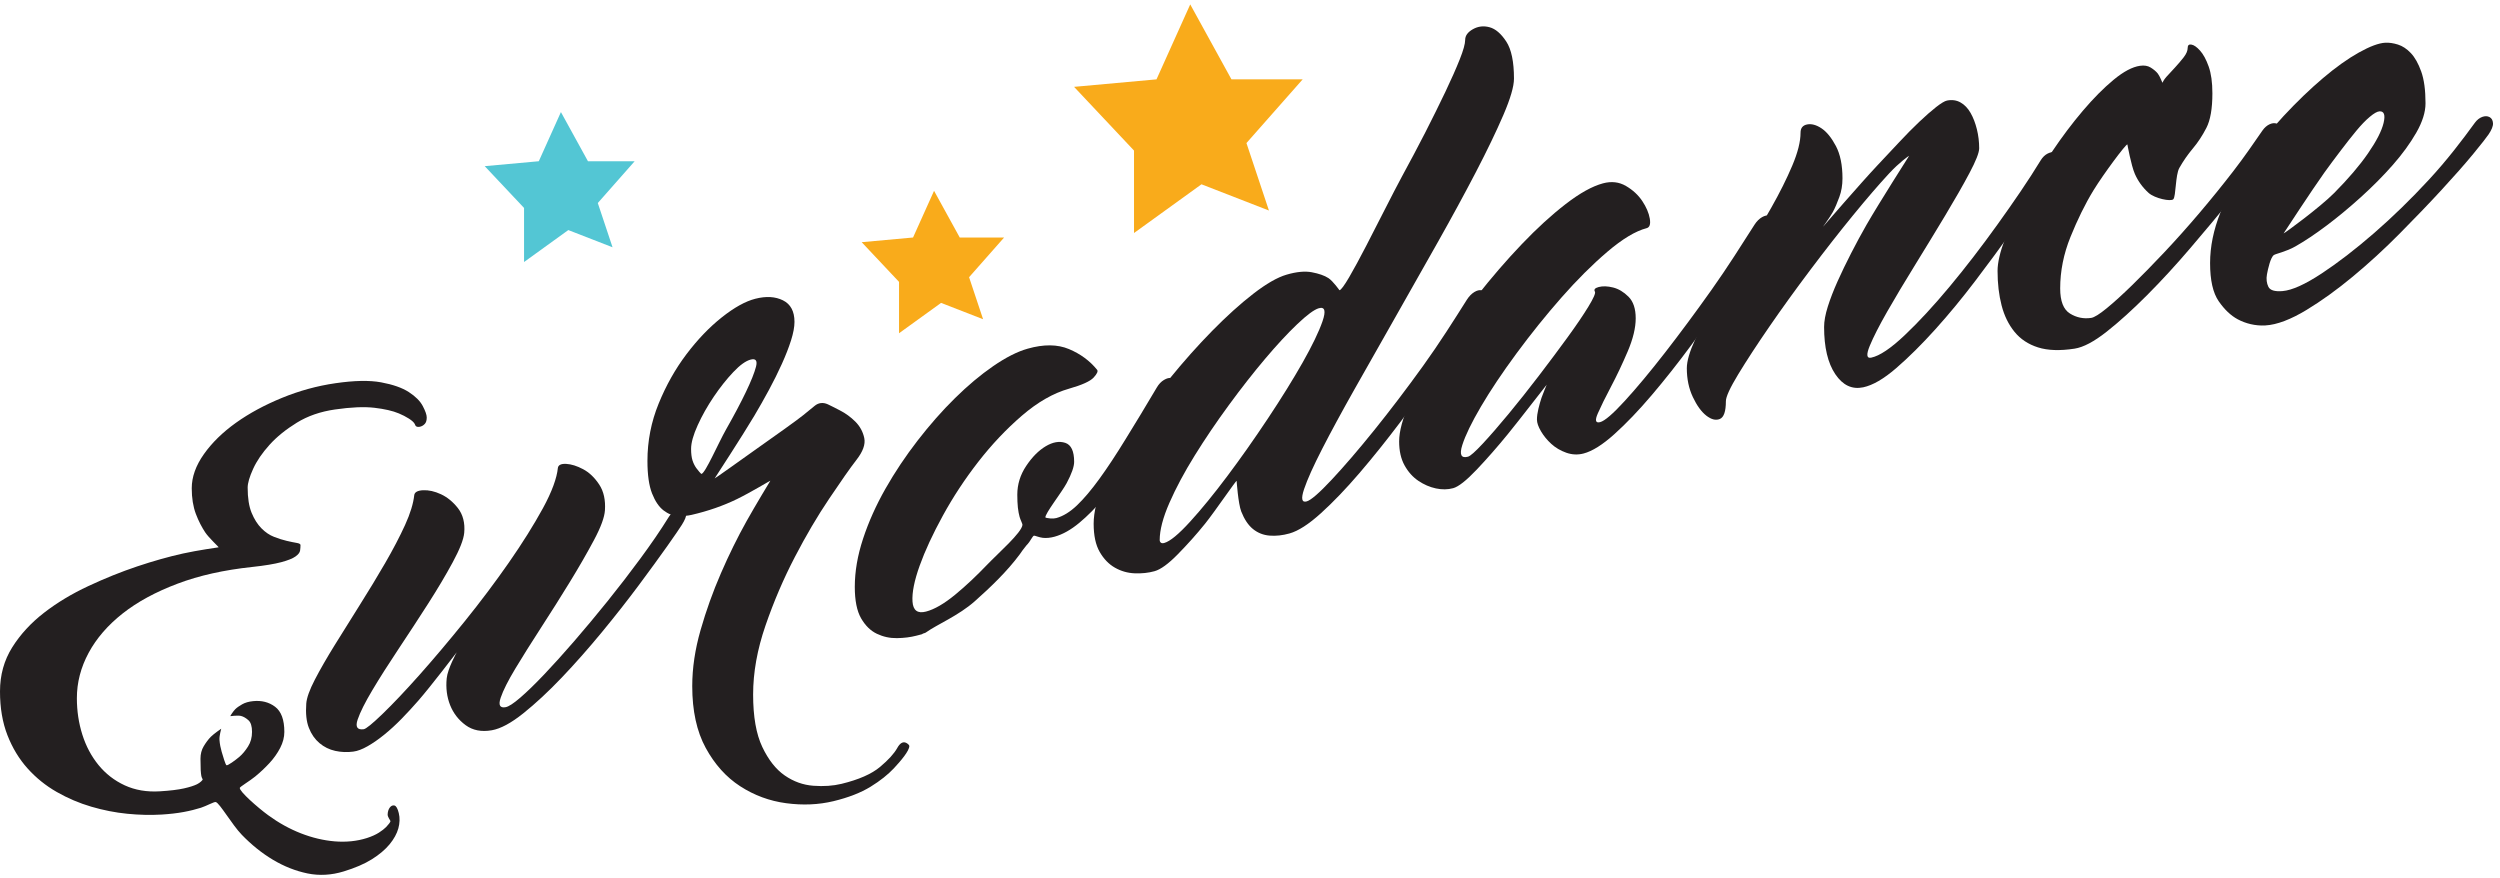 <svg width="339" height="119" viewBox="0 0 339 119" fill="none" xmlns="http://www.w3.org/2000/svg">
<path d="M21.915 110.454C20.453 110.541 18.903 110.509 17.265 110.347C15.627 110.186 13.999 109.862 12.38 109.387C10.76 108.913 9.2 108.249 7.7 107.394C6.2 106.538 4.877 105.47 3.733 104.193C2.588 102.915 1.679 101.411 1.007 99.689C0.336 97.965 0 95.986 0 93.759C0 91.53 0.552 89.543 1.656 87.782C2.761 86.022 4.203 84.459 5.977 83.086C7.752 81.713 9.753 80.511 11.983 79.47C14.211 78.428 16.419 77.537 18.609 76.803C20.799 76.071 22.871 75.486 24.823 75.054C26.776 74.621 29.645 74.215 29.645 74.215C29.664 74.155 28.339 72.96 27.824 72.186C27.38 71.518 26.932 70.678 26.559 69.689C26.188 68.699 26 67.539 26 66.211C26 64.677 26.549 63.138 27.647 61.584C28.744 60.031 30.193 58.617 31.999 57.326C33.804 56.038 35.881 54.918 38.231 53.954C40.58 52.99 42.999 52.325 45.487 51.965C48.012 51.598 50.076 51.55 51.675 51.844C53.275 52.141 54.529 52.578 55.437 53.166C56.345 53.755 56.979 54.389 57.333 55.069C57.689 55.748 57.865 56.262 57.865 56.606C57.865 56.986 57.785 57.266 57.628 57.449C57.471 57.631 57.283 57.759 57.067 57.83C56.849 57.902 56.66 57.907 56.503 57.847C56.345 57.787 56.297 57.635 56.267 57.551C56.087 57.065 55.023 56.451 54.075 56.055C53.247 55.709 52.139 55.456 50.757 55.294C49.376 55.133 47.599 55.212 45.428 55.525C43.453 55.809 41.727 56.406 40.247 57.318C38.767 58.231 37.529 59.228 36.544 60.322C35.556 61.415 34.816 62.501 34.323 63.582C33.831 64.662 33.583 65.51 33.583 66.124C33.583 67.527 33.759 68.66 34.115 69.528C34.471 70.395 34.915 71.099 35.448 71.636C35.981 72.177 36.553 72.563 37.165 72.799C37.777 73.037 38.352 73.218 38.884 73.342C39.416 73.465 39.861 73.558 40.217 73.617C40.572 73.675 40.748 73.772 40.748 73.91C40.748 74.148 40.729 74.398 40.691 74.66C40.651 74.923 40.443 75.191 40.068 75.459C39.692 75.728 39.051 75.986 38.143 76.23C37.233 76.474 35.912 76.697 34.175 76.883C30.392 77.287 27.025 78.032 24.072 79.148C21.117 80.266 18.637 81.603 16.629 83.19C14.621 84.776 13.084 86.547 12.021 88.52C10.957 90.494 10.424 92.543 10.424 94.678C10.424 96.407 10.671 98.051 11.164 99.612C11.657 101.173 12.388 102.55 13.356 103.737C14.324 104.922 15.508 105.842 16.909 106.49C18.311 107.139 19.901 107.411 21.677 107.303C23.059 107.219 24.144 107.085 24.935 106.909C25.724 106.733 26.319 106.537 26.712 106.346C27.137 106.139 27.511 105.77 27.481 105.673C27.469 105.633 27.349 105.453 27.304 105.226C27.272 105.063 27.235 104.793 27.216 104.419C27.195 104.045 27.185 103.535 27.185 102.886C27.185 102.239 27.332 101.673 27.624 101.19C27.916 100.705 28.24 100.259 28.591 99.906C29 99.494 29.997 98.812 29.997 98.812C30.012 98.825 29.721 99.743 29.76 100.317C29.8 100.894 29.915 101.443 30.057 101.934C30.227 102.517 30.579 103.722 30.713 103.769C30.897 103.834 31.943 103.065 32.443 102.641C32.879 102.271 33.279 101.783 33.637 101.218C33.996 100.654 34.175 99.996 34.175 99.245C34.175 98.493 34.016 97.967 33.696 97.674C33.377 97.382 33.025 97.167 32.673 97.081C32.251 96.975 31.232 97.111 31.232 97.111C31.211 97.085 31.609 96.466 31.887 96.182C32.112 95.954 32.443 95.728 32.84 95.502C33.237 95.276 33.732 95.134 34.329 95.074C35.48 94.958 36.472 95.21 37.305 95.839C38.14 96.47 38.557 97.602 38.557 99.247C38.557 99.966 38.369 100.69 37.995 101.415C37.619 102.141 37.136 102.825 36.544 103.467C35.951 104.11 35.3 104.725 34.589 105.307C33.879 105.89 32.54 106.683 32.516 106.834C32.441 107.305 34.945 109.505 36.367 110.543C37.788 111.582 39.268 112.401 40.808 113.002C42.348 113.602 43.877 113.965 45.397 114.09C46.916 114.213 48.393 114.074 49.751 113.638C50.416 113.425 50.964 113.17 51.379 112.907C51.793 112.643 52.12 112.387 52.357 112.149C52.633 111.87 52.971 111.443 52.948 111.342C52.917 111.201 52.545 110.798 52.565 110.417C52.585 110.034 52.683 109.73 52.86 109.499C53.037 109.267 53.247 109.174 53.483 109.226C53.72 109.278 53.921 109.627 54.075 110.257C54.236 110.918 54.212 111.611 54.015 112.329C53.817 113.046 53.421 113.766 52.831 114.486C52.237 115.205 51.439 115.879 50.432 116.513C49.424 117.145 48.145 117.695 46.612 118.163C44.959 118.67 43.313 118.77 41.695 118.437C40.076 118.102 38.517 117.482 37.017 116.589C35.517 115.694 34.105 114.559 32.783 113.191C31.459 111.822 29.791 108.905 29.259 108.755C29.045 108.695 27.981 109.297 27.244 109.531C26.577 109.742 25.793 109.943 24.905 110.107C24.017 110.271 23.02 110.387 21.915 110.454Z" fill="#231F20"/>
<path d="M66.686 99.024C65.284 99.269 64.102 99.036 63.142 98.334C62.182 97.632 61.48 96.725 61.038 95.618C60.598 94.511 60.441 93.299 60.572 91.983C60.7 90.667 61.934 88.451 61.934 88.451C61.934 88.451 58.416 93.075 56.715 95.017C55.987 95.85 55.238 96.668 54.459 97.464C53.681 98.26 52.898 98.978 52.12 99.608C51.341 100.24 50.59 100.764 49.864 101.179C49.136 101.596 48.486 101.841 47.914 101.917C47.084 102.028 46.265 101.996 45.461 101.82C44.656 101.644 43.942 101.289 43.319 100.765C42.696 100.24 42.215 99.549 41.88 98.686C41.542 97.823 41.434 96.723 41.529 95.411C41.585 94.643 41.968 93.553 42.696 92.156C43.422 90.759 44.318 89.203 45.383 87.481C46.446 85.761 47.59 83.932 48.81 81.996C50.03 80.061 51.172 78.174 52.237 76.336C53.3 74.5 54.197 72.784 54.925 71.195C55.65 69.607 56.053 68.24 56.17 67.152C56.215 66.74 56.626 66.511 57.378 66.476C58.13 66.442 58.934 66.62 59.791 67.017C60.648 67.416 61.417 68.043 62.092 68.9C62.766 69.759 63.074 70.906 62.947 72.259C62.861 73.169 62.325 74.516 61.389 76.244C60.456 77.972 59.338 79.852 58.041 81.877C56.742 83.904 55.405 85.952 54.029 88.017C52.653 90.084 51.471 91.942 50.486 93.597C49.499 95.252 48.836 96.576 48.498 97.57C48.161 98.563 48.435 99.003 49.318 98.883C49.63 98.839 50.486 98.148 51.888 96.792C53.289 95.438 54.952 93.687 56.873 91.525C58.794 89.365 60.831 86.952 62.987 84.285C65.141 81.619 67.139 78.957 68.984 76.311C70.825 73.665 72.371 71.199 73.618 68.92C74.864 66.641 75.513 64.792 75.644 63.477C75.685 63.064 76.073 62.865 76.773 62.903C77.473 62.941 78.241 63.181 79.07 63.623C79.901 64.064 80.627 64.756 81.25 65.698C81.874 66.64 82.12 67.822 82.029 69.206C81.969 70.123 81.485 71.474 80.55 73.223C79.615 74.976 78.525 76.871 77.279 78.906C76.033 80.939 74.734 82.998 73.383 85.082C72.034 87.167 70.865 89.025 69.879 90.663C68.893 92.304 68.23 93.616 67.893 94.609C67.554 95.606 67.777 96.035 68.557 95.895C68.972 95.822 69.633 95.391 70.542 94.608C71.45 93.827 72.528 92.784 73.773 91.474C75.019 90.164 76.383 88.656 77.864 86.942C79.344 85.231 80.849 83.423 82.381 81.523C83.912 79.623 85.391 77.701 86.82 75.76C88.248 73.822 89.554 71.932 90.677 70.116C90.937 69.695 91.26 69.387 91.649 69.206C92.038 69.024 92.362 68.972 92.622 69.051C92.881 69.128 93.023 69.338 93.05 69.676C93.077 70.015 92.869 70.512 92.466 71.156C92.205 71.576 91.543 72.551 90.481 74.052C89.415 75.555 88.13 77.322 86.625 79.346C85.118 81.37 83.457 83.487 81.639 85.694C79.822 87.9 78.006 89.957 76.189 91.864C74.371 93.773 72.632 95.387 70.97 96.719C69.309 98.049 67.879 98.816 66.686 99.024Z" fill="#231F20"/>
<path d="M93.712 60.87C93.712 61.515 93.778 62.038 93.908 62.446C94.037 62.852 94.224 63.195 94.413 63.465C94.624 63.763 95.067 64.275 95.115 64.266C95.651 64.162 97.374 60.142 98.463 58.219C99.553 56.298 100.451 54.603 101.152 53.139C101.852 51.675 102.307 50.532 102.515 49.721C102.723 48.908 102.487 48.587 101.812 48.755C101.137 48.925 100.345 49.491 99.438 50.451C98.528 51.413 97.645 52.526 96.788 53.791C95.932 55.058 95.204 56.346 94.608 57.66C94.011 58.975 93.712 60.042 93.712 60.87ZM121.669 101.425C122.029 100.777 122.421 100.539 122.837 100.713C123.044 100.799 123.303 101.021 123.305 101.15C123.321 101.806 122.119 103.211 121.203 104.189C120.423 105.018 119.375 105.866 118.051 106.679C116.727 107.493 115.051 108.147 113.027 108.637C111.001 109.125 108.86 109.217 106.601 108.915C104.343 108.613 102.265 107.842 100.371 106.615C98.476 105.389 96.916 103.654 95.698 101.421C94.476 99.184 93.868 96.39 93.868 93.037C93.868 90.599 94.244 88.067 94.998 85.435C95.749 82.805 96.672 80.231 97.763 77.721C98.852 75.21 100.008 72.865 101.228 70.68C102.448 68.496 104.461 65.184 104.461 65.184C104.439 65.163 101.813 66.759 99.944 67.67C98.075 68.582 96.022 69.298 93.791 69.814C93.218 69.947 92.595 70.001 91.92 69.971C91.246 69.942 90.596 69.687 89.974 69.209C89.351 68.73 88.832 67.962 88.418 66.91C88.003 65.858 87.793 64.39 87.793 62.508C87.793 59.803 88.299 57.214 89.312 54.731C90.324 52.251 91.582 50.017 93.088 48.026C94.594 46.036 96.191 44.37 97.879 43.031C99.566 41.694 101.083 40.851 102.435 40.508C103.887 40.139 105.135 40.21 106.172 40.727C107.211 41.243 107.732 42.218 107.732 43.647C107.732 44.34 107.575 45.178 107.264 46.159C106.952 47.141 106.536 48.206 106.017 49.354C105.497 50.502 104.916 51.678 104.267 52.879C103.617 54.081 102.955 55.251 102.281 56.385C100.673 59.09 96.906 64.875 96.906 64.875C96.935 64.904 100.62 62.269 102.28 61.086C103.671 60.094 105.032 59.136 106.329 58.21C107.628 57.283 108.487 56.641 108.903 56.309C109.413 55.898 109.939 55.479 110.459 55.042C110.977 54.608 111.599 54.527 112.249 54.823C112.556 54.962 113.107 55.247 113.885 55.645C114.664 56.043 115.364 56.554 115.987 57.176C116.609 57.802 117.013 58.543 117.195 59.398C117.376 60.255 117.005 61.242 116.143 62.349C115.257 63.487 114.027 65.263 112.444 67.612C110.859 69.96 109.301 72.607 107.771 75.551C106.239 78.494 104.916 81.586 103.8 84.827C102.683 88.071 102.123 91.184 102.123 94.18C102.123 97.178 102.54 99.55 103.369 101.293C104.199 103.037 105.212 104.325 106.407 105.151C107.601 105.979 108.897 106.445 110.299 106.549C111.701 106.653 112.973 106.565 114.116 106.287C116.451 105.719 118.189 104.953 119.333 103.995C120.475 103.038 121.252 102.174 121.669 101.425" fill="#231F20"/>
<path d="M143.007 72.773C142.434 72.931 141.902 72.982 141.411 72.931C140.919 72.881 140.304 72.606 140.202 72.634C140.015 72.685 139.607 73.54 139.347 73.778C139.263 73.854 139.142 73.997 139.036 74.142C138.948 74.265 138.814 74.415 138.684 74.59C138.554 74.766 138.414 74.989 138.256 75.198C136.574 77.46 134.36 79.596 132.182 81.528C130.002 83.463 127.079 84.682 125.642 85.702C125.591 85.738 125.512 85.808 125.41 85.834C125.202 85.888 125.07 85.941 125.019 86.001C124.707 86.082 124.552 86.124 124.242 86.204C123.463 86.406 122.591 86.517 121.632 86.531C120.672 86.546 119.764 86.35 118.907 85.942C118.051 85.534 117.338 84.835 116.766 83.845C116.195 82.856 115.91 81.431 115.91 79.578C115.91 77.493 116.284 75.311 117.038 73.031C117.79 70.751 118.803 68.496 120.075 66.257C121.347 64.019 122.799 61.845 124.435 59.731C126.07 57.617 127.756 55.702 129.496 53.99C131.235 52.277 132.96 50.83 134.674 49.65C136.387 48.47 137.946 47.679 139.347 47.282C141.528 46.663 143.394 46.681 144.951 47.334C146.511 47.989 147.782 48.926 148.768 50.144C148.924 50.334 148.767 50.685 148.3 51.193C147.834 51.701 146.718 52.206 144.952 52.708C142.826 53.312 140.694 54.533 138.567 56.366C136.438 58.201 134.467 60.29 132.648 62.629C130.832 64.969 129.236 67.393 127.86 69.903C126.484 72.413 125.434 74.678 124.707 76.705C123.979 78.734 123.658 80.356 123.735 81.565C123.812 82.777 124.423 83.23 125.566 82.93C126.707 82.632 128.031 81.866 129.536 80.627C131.042 79.389 132.467 78.023 133.819 76.613C135.396 74.968 138.55 72.228 138.646 71.168C138.658 71.025 138.37 70.501 138.256 70.082C138.167 69.746 138.074 69.316 138.023 68.816C137.972 68.32 137.946 67.741 137.946 67.085C137.946 65.685 138.347 64.383 139.152 63.179C139.956 61.974 140.838 61.086 141.798 60.513C142.759 59.94 143.642 59.786 144.446 60.05C145.251 60.316 145.654 61.172 145.654 62.623C145.654 63.279 145.316 64.242 144.643 65.507C143.966 66.774 141.659 69.693 141.759 70.169C141.766 70.202 142.088 70.278 142.424 70.301C142.759 70.325 143.032 70.308 143.24 70.249C144.174 69.992 145.107 69.414 146.042 68.522C146.978 67.63 147.99 66.431 149.078 64.931C150.17 63.429 151.347 61.642 152.62 59.566C153.895 57.492 155.338 55.142 156.866 52.541C157.127 52.094 157.45 51.748 157.84 51.517C158.228 51.289 158.554 51.206 158.814 51.273C159.072 51.338 159.215 51.559 159.242 51.928C159.267 52.298 159.06 52.826 158.658 53.506C158.396 53.952 157.995 54.696 157.45 55.721C156.906 56.746 156.23 57.916 155.424 59.226C154.618 60.538 153.726 61.931 152.739 63.407C151.752 64.883 150.727 66.265 149.664 67.546C148.602 68.829 147.496 69.945 146.356 70.894C145.212 71.845 144.095 72.472 143.007 72.773Z" fill="#231F20"/>
<path d="M157.878 73.626C158.657 73.408 159.822 72.449 161.381 70.737C162.938 69.029 164.626 66.961 166.443 64.534C168.261 62.109 170.09 59.512 171.933 56.738C173.774 53.968 175.346 51.434 176.645 49.144C177.941 46.854 178.837 44.996 179.33 43.573C179.823 42.15 179.654 41.56 178.823 41.8C178.201 41.981 177.226 42.701 175.902 43.96C174.578 45.22 173.127 46.788 171.543 48.662C169.959 50.537 168.323 52.624 166.638 54.924C164.951 57.225 163.406 59.506 162.005 61.765C160.602 64.026 159.461 66.16 158.578 68.173C157.695 70.185 157.254 71.876 157.254 73.237C157.254 73.332 157.281 73.42 157.333 73.5C157.437 73.658 157.618 73.7 157.878 73.626ZM177.187 67.99C177.759 67.83 178.889 66.853 180.575 65.05C182.261 63.25 184.183 61.013 186.338 58.341C188.49 55.67 190.699 52.768 192.957 49.634C195.214 46.501 197.173 43.39 198.911 40.636C199.205 40.172 199.559 39.821 199.922 39.6C200.286 39.38 200.611 39.301 200.897 39.365C201.182 39.428 201.337 39.65 201.363 40.024C201.39 40.398 201.182 40.933 200.779 41.618C200.517 42.065 199.859 43.105 198.795 44.713C197.731 46.322 196.433 48.212 194.902 50.377C193.371 52.544 191.682 54.849 189.841 57.29C187.997 59.732 186.169 62.014 184.351 64.136C182.534 66.258 180.795 68.072 179.135 69.577C177.473 71.085 176.045 72.005 174.851 72.338C173.917 72.6 173.021 72.697 172.166 72.629C171.311 72.561 170.557 72.265 169.907 71.738C169.258 71.212 168.726 70.416 168.311 69.354C167.897 68.293 167.687 65.21 167.687 65.21C167.573 65.174 164.757 69.338 163.406 71.017C162.227 72.484 160.978 73.865 159.707 75.161C158.434 76.46 157.385 77.222 156.554 77.454C155.723 77.685 154.825 77.781 153.867 77.742C152.906 77.704 152.013 77.449 151.182 76.976C150.35 76.502 149.662 75.788 149.117 74.837C148.571 73.888 148.299 72.616 148.299 71.02C148.299 69.428 148.766 67.541 149.701 65.353C150.634 63.168 151.87 60.884 153.402 58.5C154.931 56.117 156.658 53.738 158.578 51.374C160.498 49.01 162.434 46.838 164.379 44.858C166.326 42.878 168.182 41.202 169.946 39.837C171.71 38.47 173.215 37.608 174.462 37.244C175.81 36.849 176.955 36.741 177.89 36.92C178.823 37.098 179.598 37.356 180.145 37.717C180.763 38.125 181.626 39.352 181.626 39.352C182.451 39.353 187.607 28.546 190.113 23.918C191.183 21.942 192.254 19.952 193.266 17.966C194.278 15.981 195.185 14.144 195.991 12.456C196.795 10.766 197.445 9.302 197.938 8.061C198.433 6.82 198.678 5.934 198.678 5.409C198.678 4.837 199.027 4.353 199.729 3.958C200.429 3.562 201.182 3.474 201.986 3.694C202.791 3.914 203.543 4.557 204.243 5.622C204.945 6.686 205.295 8.369 205.295 10.665C205.295 11.717 204.817 13.36 203.857 15.594C202.895 17.828 201.649 20.417 200.118 23.36C198.586 26.302 196.859 29.48 194.939 32.886C193.019 36.293 191.099 39.686 189.179 43.064C187.259 46.441 185.427 49.669 183.69 52.748C181.95 55.832 180.485 58.533 179.291 60.86C178.097 63.188 177.278 65.008 176.838 66.314C176.397 67.622 176.514 68.18 177.187 67.99Z" fill="#231F20"/>
<path d="M217.364 24.861C218.506 24.554 219.547 24.673 220.479 25.218C221.412 25.763 222.154 26.449 222.698 27.269C223.243 28.089 223.58 28.877 223.711 29.638C223.839 30.398 223.698 30.831 223.282 30.939C221.776 31.331 219.999 32.401 217.948 34.149C215.898 35.898 213.823 37.97 211.72 40.362C209.618 42.755 207.591 45.275 205.644 47.915C203.698 50.555 202.09 52.962 200.818 55.129C199.546 57.297 198.703 59.037 198.288 60.347C197.872 61.657 198.131 62.181 199.064 61.926C199.376 61.841 200.038 61.257 201.051 60.17C202.063 59.083 203.231 57.741 204.556 56.138C205.88 54.537 207.255 52.805 208.683 50.937C210.11 49.069 211.406 47.33 212.574 45.725C213.742 44.119 214.676 42.742 215.378 41.595C216.078 40.45 216.386 39.742 216.274 39.558C216.111 39.287 216.232 39.066 216.779 38.921C217.323 38.778 217.976 38.795 218.728 38.983C219.478 39.17 220.18 39.59 220.828 40.238C221.476 40.887 221.802 41.862 221.802 43.161C221.802 44.459 221.438 45.963 220.711 47.665C219.984 49.366 219.232 50.953 218.454 52.427C217.674 53.902 217.079 55.113 216.664 56.059C216.247 57.009 216.352 57.402 216.975 57.242C217.598 57.081 218.714 56.122 220.322 54.363C221.931 52.607 223.75 50.423 225.775 47.819C227.799 45.214 229.902 42.377 232.083 39.305C234.262 36.233 236.186 33.173 237.924 30.451C238.216 29.994 238.572 29.654 238.936 29.445C239.299 29.238 239.622 29.169 239.908 29.247C240.192 29.325 240.351 29.557 240.378 29.937C240.403 30.318 240.215 30.871 239.794 31.527C239.5 31.986 238.819 33.005 237.807 34.578C236.795 36.15 235.56 37.997 234.107 40.111C232.652 42.231 231.044 44.482 229.279 46.873C227.512 49.263 225.744 51.497 223.98 53.574C222.215 55.651 220.528 57.414 218.92 58.861C217.311 60.31 215.911 61.19 214.718 61.498C213.938 61.699 213.158 61.662 212.379 61.386C211.6 61.11 210.927 60.711 210.356 60.191C209.787 59.671 209.318 59.098 208.955 58.478C208.592 57.857 208.41 57.331 208.41 56.901C208.41 56.47 208.475 55.982 208.604 55.445C208.734 54.907 208.874 54.395 209.032 53.931C209.228 53.355 209.734 52.165 209.734 52.165C209.715 52.154 206.095 56.87 204.439 58.895C203.038 60.609 201.638 62.21 200.236 63.687C198.834 65.165 197.768 66.002 197.042 66.199C196.314 66.398 195.534 66.406 194.704 66.229C193.874 66.051 193.083 65.707 192.332 65.201C191.58 64.694 190.955 64.001 190.462 63.113C189.968 62.227 189.723 61.139 189.723 59.855C189.723 58.477 190.202 56.714 191.164 54.563C192.124 52.415 193.382 50.111 194.939 47.649C196.498 45.186 198.276 42.686 200.275 40.146C202.272 37.609 204.295 35.265 206.347 33.118C208.396 30.971 210.382 29.157 212.302 27.673C214.222 26.19 215.911 25.251 217.364 24.861Z" fill="#231F20"/>
<path d="M252.644 52.52C251.137 52.836 249.878 52.243 248.866 50.738C247.854 49.234 247.348 47.1 247.348 44.334C247.348 43.558 247.516 42.634 247.854 41.563C248.192 40.494 248.634 39.354 249.178 38.14C249.724 36.927 250.333 35.662 251.008 34.348C251.682 33.035 252.38 31.731 253.11 30.462C254.805 27.519 258.876 21.131 258.876 21.131C258.857 21.104 257.55 22.018 256.149 23.534C254.746 25.05 253.122 26.934 251.28 29.186C249.437 31.438 247.504 33.91 245.477 36.602C243.453 39.292 241.596 41.866 239.91 44.316C238.222 46.768 236.821 48.916 235.704 50.755C234.588 52.595 234.03 53.811 234.03 54.402C234.03 55.782 233.757 56.584 233.212 56.812C232.666 57.039 232.056 56.89 231.381 56.364C230.708 55.84 230.097 54.999 229.552 53.843C229.005 52.687 228.733 51.383 228.733 49.938C228.733 48.972 229.109 47.674 229.862 46.042C230.614 44.408 231.562 42.607 232.705 40.636C233.846 38.667 235.093 36.6 236.444 34.435C237.793 32.27 239.04 30.183 240.182 28.167C241.324 26.152 242.272 24.255 243.024 22.478C243.777 20.702 244.154 19.206 244.154 17.994C244.154 17.364 244.452 16.991 245.049 16.875C245.645 16.76 246.296 16.935 246.997 17.403C247.698 17.871 248.348 18.67 248.944 19.795C249.541 20.922 249.84 22.387 249.84 24.184C249.84 25.107 249.697 25.955 249.412 26.722C249.125 27.491 248.837 28.212 248.516 28.78C248.14 29.446 247.192 30.755 247.192 30.755C247.194 30.756 252.305 24.838 254.59 22.41C255.57 21.368 256.55 20.33 257.51 19.298C258.472 18.267 259.382 17.347 260.238 16.534C261.096 15.722 261.861 15.05 262.534 14.522C263.208 13.995 263.704 13.699 264.016 13.635C264.689 13.499 265.301 13.586 265.845 13.892C266.392 14.199 266.846 14.674 267.209 15.31C267.572 15.946 267.857 16.687 268.065 17.527C268.273 18.368 268.377 19.228 268.377 20.107C268.377 20.695 267.936 21.819 267.053 23.478C266.17 25.139 265.078 27.046 263.781 29.204C262.482 31.364 261.12 33.602 259.693 35.914C258.265 38.226 257.005 40.335 255.914 42.24C254.825 44.146 254.032 45.699 253.538 46.898C253.045 48.095 253.112 48.628 253.733 48.498C254.876 48.259 256.394 47.24 258.29 45.443C260.185 43.648 262.213 41.455 264.368 38.868C266.521 36.282 268.689 33.467 270.869 30.427C273.05 27.387 275.046 24.488 276.71 21.752C276.972 21.323 277.296 21.002 277.685 20.812C278.074 20.624 278.397 20.58 278.658 20.684C278.917 20.787 279.06 21.032 279.086 21.42C279.113 21.81 278.905 22.338 278.505 22.992C278.242 23.422 277.594 24.42 276.556 25.97C275.516 27.52 274.257 29.331 272.777 31.406C271.297 33.48 269.662 35.699 267.872 38.058C266.081 40.419 264.261 42.623 262.42 44.667C260.576 46.712 258.81 48.464 257.122 49.922C255.434 51.38 253.941 52.248 252.644 52.52Z" fill="#231F20"/>
<path d="M281.308 47.278C279.334 47.581 277.685 47.529 276.361 47.109C275.036 46.69 273.973 45.986 273.169 44.998C272.364 44.011 271.78 42.818 271.416 41.415C271.053 40.011 270.869 38.453 270.869 36.739C270.869 35.614 271.206 34.159 271.882 32.374C272.557 30.589 273.44 28.694 274.53 26.69C275.621 24.686 276.854 22.657 278.23 20.609C279.606 18.561 281.008 16.697 282.437 15.017C283.865 13.337 285.252 11.938 286.602 10.821C287.953 9.703 289.149 9.071 290.188 8.921C290.758 8.838 291.238 8.917 291.628 9.157C292.017 9.397 292.364 9.677 292.602 9.982C292.864 10.318 293.225 11.225 293.225 11.225C293.226 11.225 293.405 10.807 293.769 10.414C294.132 10.021 294.522 9.598 294.938 9.146C295.353 8.697 295.742 8.239 296.106 7.773C296.469 7.306 296.65 6.877 296.65 6.481C296.65 6.137 296.82 5.99 297.157 6.045C297.494 6.101 297.885 6.371 298.325 6.861C298.765 7.349 299.157 8.067 299.494 9.013C299.832 9.961 300 11.177 300 12.659C300 14.734 299.728 16.298 299.182 17.351C298.637 18.405 298.025 19.333 297.352 20.13C296.677 20.929 296.068 21.807 295.522 22.765C294.976 23.722 295.069 26.598 294.705 27.011C294.388 27.371 292.184 26.909 291.354 26.161C290.525 25.413 289.905 24.538 289.485 23.577C288.981 22.425 288.473 19.583 288.473 19.583C288.268 19.519 285.202 23.639 283.877 25.807C282.729 27.685 281.696 29.809 280.761 32.119C279.826 34.429 279.361 36.762 279.361 39.118C279.361 40.837 279.802 41.965 280.684 42.514C281.565 43.062 282.528 43.262 283.566 43.107C283.981 43.045 284.684 42.607 285.669 41.801C286.656 40.995 287.81 39.945 289.134 38.654C290.458 37.365 291.913 35.877 293.498 34.194C295.081 32.513 296.664 30.739 298.248 28.873C299.832 27.009 301.364 25.117 302.842 23.203C304.324 21.289 305.62 19.387 306.778 17.714C307.07 17.29 307.425 16.994 307.789 16.835C308.152 16.678 308.477 16.658 308.764 16.779C309.049 16.902 309.205 17.165 309.23 17.555C309.257 17.949 309.046 18.465 308.645 19.094C308.384 19.506 307.685 20.474 306.542 21.971C305.401 23.47 304.012 25.218 302.377 27.222C300.741 29.227 298.949 31.37 297.002 33.651C295.056 35.933 293.108 38.049 291.16 40.006C289.213 41.962 287.384 43.619 285.669 44.973C283.956 46.325 282.502 47.095 281.308 47.278Z" fill="#231F20"/>
<path d="M322.665 15.097C322.355 15.113 321.912 15.364 321.341 15.844C320.769 16.322 320.16 16.957 319.512 17.741C318.861 18.528 318.161 19.416 317.409 20.409C316.656 21.405 315.897 22.404 315.189 23.397C313.468 25.81 309.657 31.649 309.657 31.649C309.707 31.698 314.592 28.117 316.513 26.173C318.435 24.232 319.968 22.441 321.109 20.785C322.251 19.129 322.952 17.761 323.213 16.677C323.472 15.594 323.288 15.065 322.665 15.097ZM335.597 16.64C335.888 16.24 336.247 15.974 336.609 15.846C336.973 15.72 337.295 15.728 337.581 15.877C337.865 16.028 338.024 16.304 338.051 16.702C338.076 17.102 337.865 17.606 337.465 18.205C337.203 18.597 336.504 19.496 335.363 20.882C334.221 22.268 332.793 23.886 331.081 25.745C329.367 27.608 327.469 29.581 325.392 31.678C323.316 33.776 321.197 35.716 319.044 37.502C316.889 39.289 314.787 40.805 312.736 42.045C310.684 43.286 308.775 44.045 307.167 44.13C305.816 44.202 304.517 43.877 303.428 43.292C302.495 42.79 301.636 41.976 300.856 40.848C300.077 39.721 299.688 37.998 299.688 35.676C299.688 33.452 300.156 31.162 301.091 28.809C302.025 26.457 303.233 24.174 304.713 21.968C306.193 19.762 307.84 17.68 309.657 15.732C311.475 13.781 313.255 12.07 314.995 10.596C316.733 9.121 318.357 7.964 319.863 7.122C321.368 6.281 322.563 5.84 323.445 5.792C323.964 5.765 324.537 5.848 325.16 6.042C325.781 6.237 326.367 6.625 326.912 7.2C327.456 7.776 327.924 8.605 328.313 9.689C328.703 10.773 328.9 12.213 328.9 14.01C328.9 15.208 328.481 16.532 327.652 17.984C326.821 19.436 325.756 20.896 324.459 22.373C323.161 23.85 321.717 25.302 320.135 26.734C318.549 28.166 316.992 29.457 315.46 30.606C313.929 31.754 312.527 32.692 311.253 33.413C309.981 34.136 308.605 34.4 308.335 34.586C307.885 34.9 307.536 36.456 307.4 37.2C307.283 37.837 307.36 38.416 307.593 38.89C307.828 39.365 308.465 39.558 309.504 39.472C310.801 39.364 312.567 38.564 314.8 37.094C317.031 35.625 319.409 33.793 321.929 31.604C324.445 29.416 326.923 27.004 329.364 24.365C331.805 21.726 333.863 19.032 335.597 16.64" fill="#231F20"/>
<path d="M73.061 21.864L76.061 15.197L79.727 21.864H86.061L81.061 27.531L83.061 33.531L77.061 31.197L71.061 35.531V28.197L65.727 22.531L73.061 21.864Z" fill="#53C6D4"/>
<path d="M156.822 10.761L161.395 0.597L166.986 10.761H176.642L169.018 19.399L172.068 28.547L162.92 24.99L153.772 31.597V20.417L145.642 11.777L156.822 10.761Z" fill="#F9AB1B"/>
<path d="M123.809 32.206L126.658 25.874L130.141 32.206H136.157L131.407 37.589L133.307 43.288L127.609 41.072L121.909 45.188V38.222L116.843 32.84L123.809 32.206Z" fill="#F9AB1B"/>
</svg>
